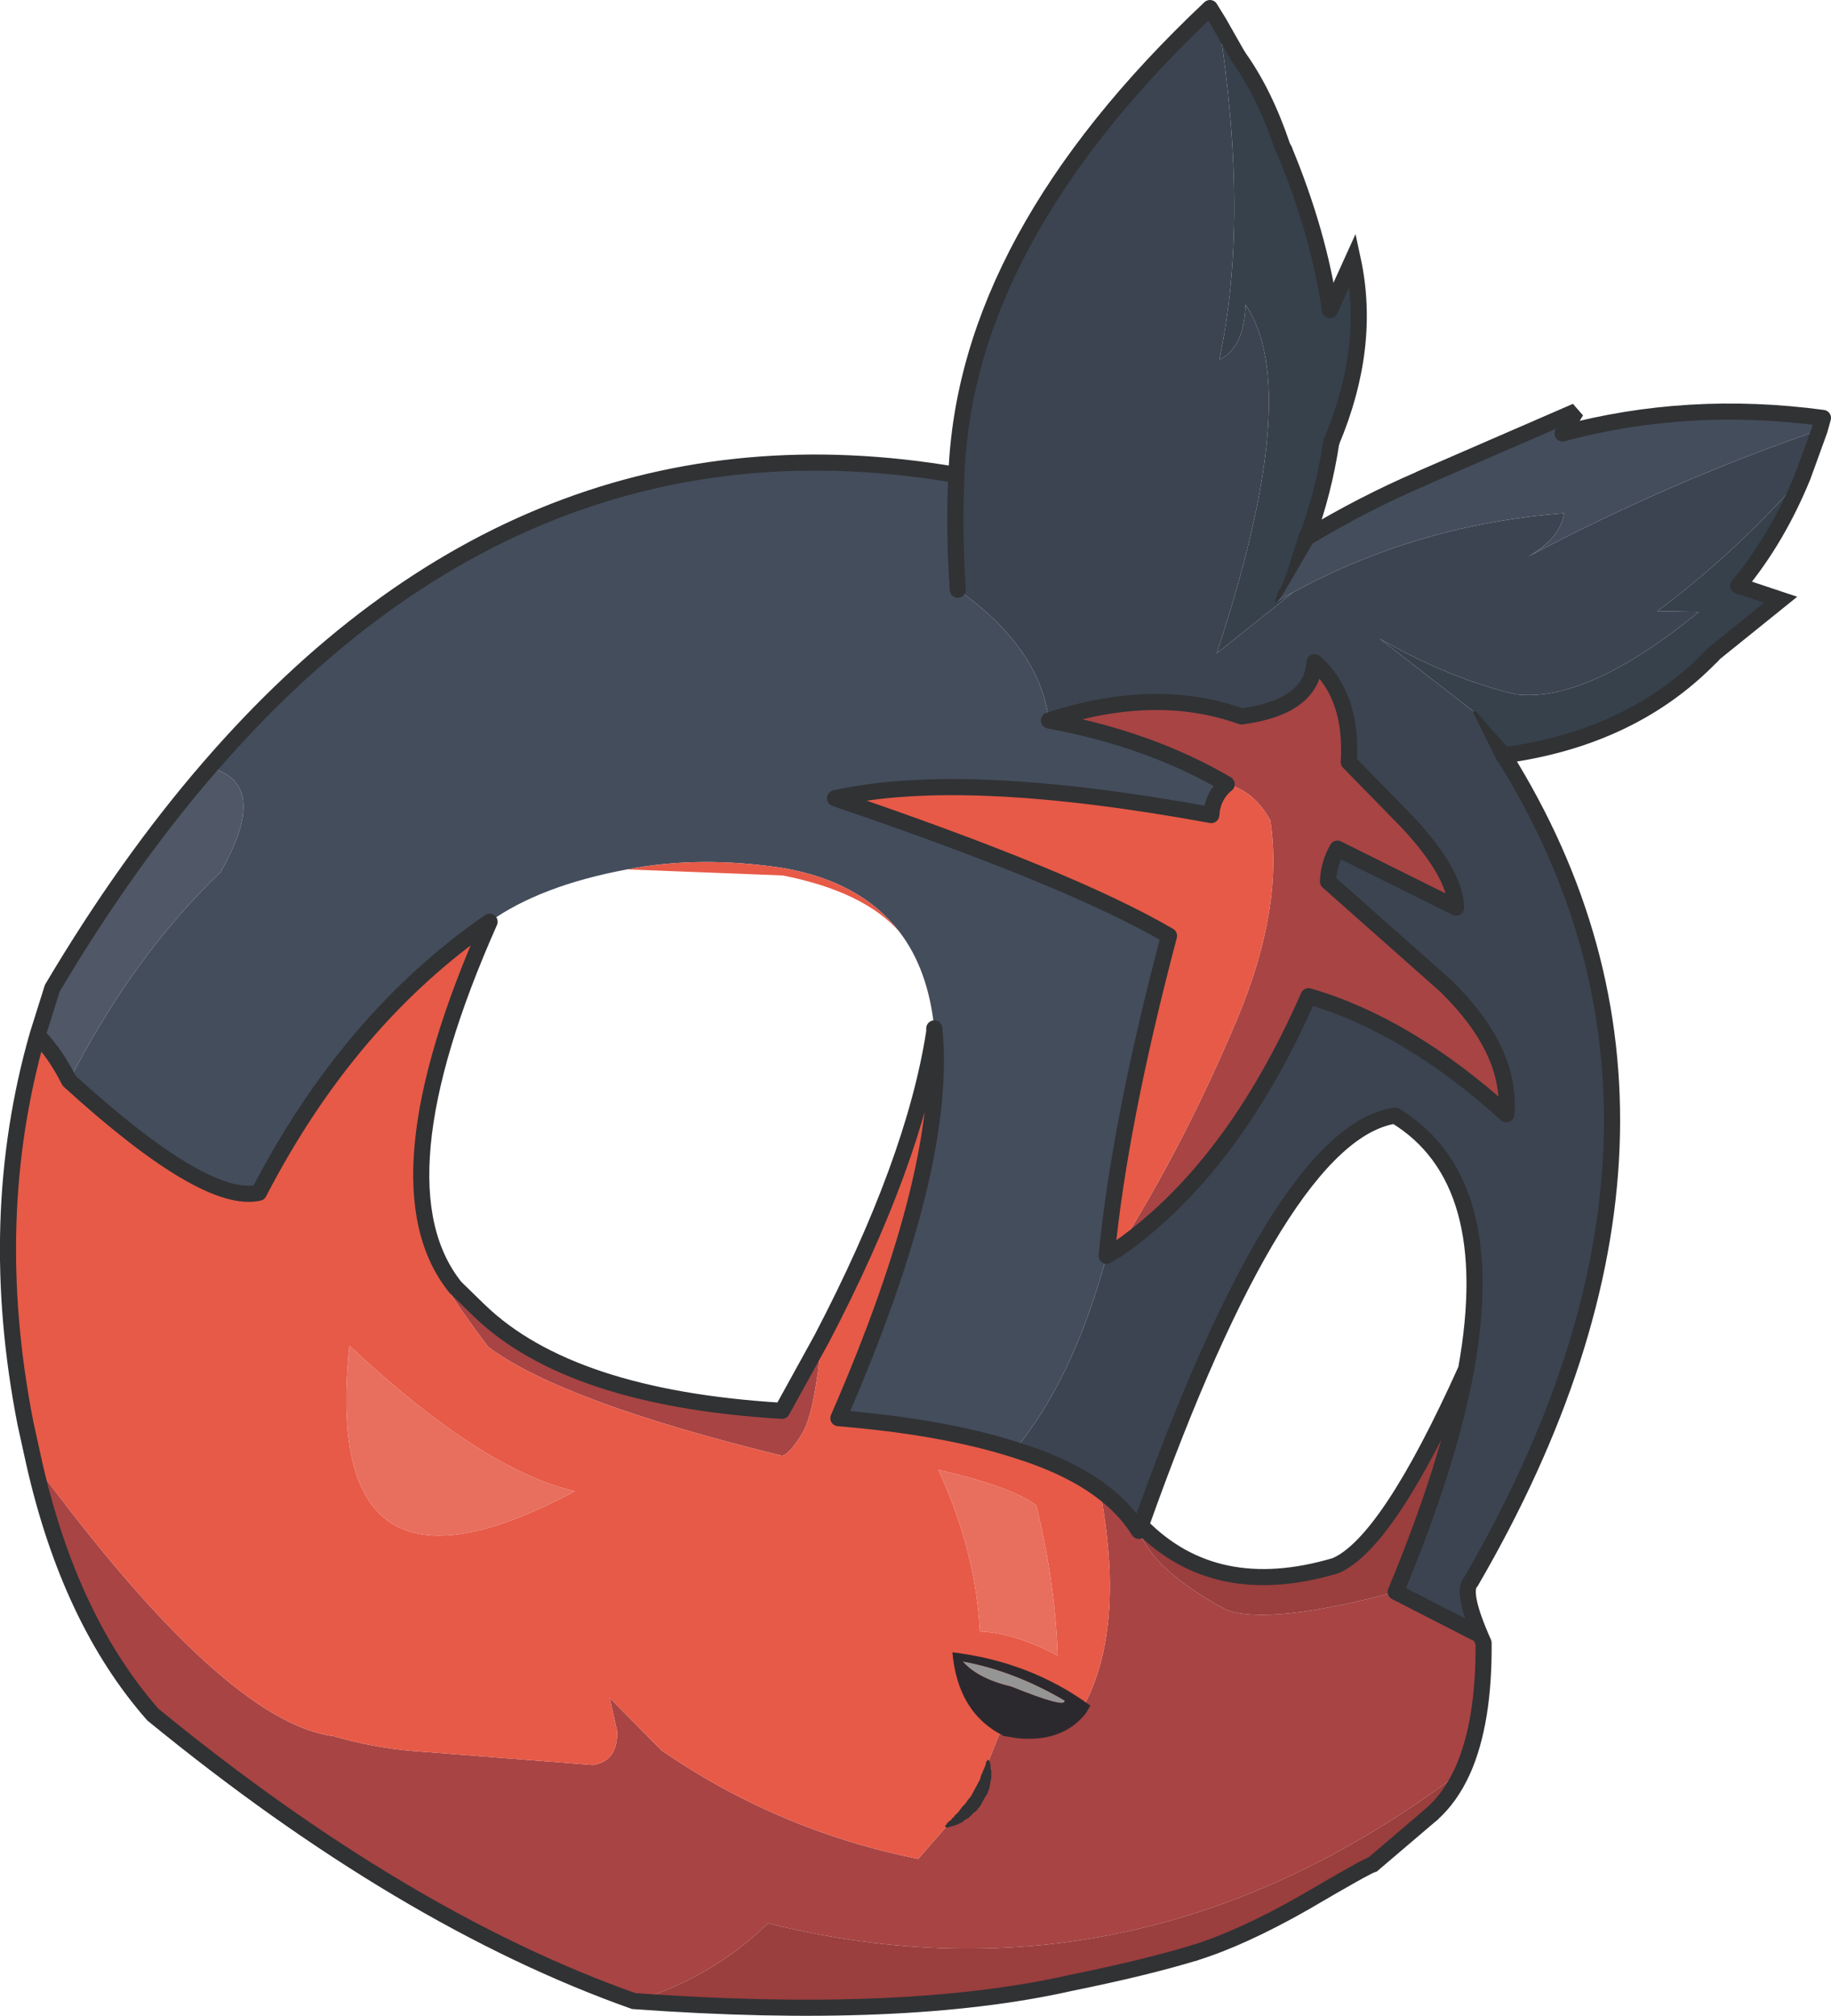<?xml version="1.0" encoding="UTF-8" standalone="no"?>
<svg xmlns:xlink="http://www.w3.org/1999/xlink" height="150.25px" width="136.5px" xmlns="http://www.w3.org/2000/svg">
  <g transform="matrix(1.0, 0.0, 0.0, 1.0, 0.6, 0.6)">
    <path d="M133.8 34.9 Q131.9 39.55 129.0 43.05 L132.15 44.1 127.25 48.05 127.0 48.3 Q121.1 54.4 111.5 55.7 L109.35 52.5 102.25 47.0 Q107.5 50.0 112.4 51.15 117.75 51.8 126.05 45.0 L122.95 44.95 Q128.75 40.65 133.8 34.9 M90.25 1.05 L91.7 3.6 Q93.65 6.3 95.0 10.3 L95.15 10.6 Q97.7 16.75 98.55 22.5 L100.25 18.75 Q101.65 25.25 98.65 32.35 98.1 36.0 96.85 39.45 95.9 41.9 94.55 44.25 L95.8 43.55 90.1 48.1 Q96.6 28.5 92.25 22.1 92.15 25.35 90.3 26.2 92.55 15.7 90.25 1.05" fill="#36414c" fill-rule="evenodd" stroke="none"/>
    <path d="M135.05 31.45 L133.8 34.9 Q128.75 40.65 122.95 44.95 L126.05 45.0 Q117.75 51.8 112.4 51.15 107.5 50.0 102.25 47.0 L109.35 52.5 111.5 55.7 Q128.8 83.35 109.05 117.3 108.3 118.05 110.0 121.85 L109.7 121.65 109.5 121.5 Q108.6 120.95 109.7 121.25 L103.45 118.05 Q107.4 108.55 108.7 101.45 111.25 87.3 103.4 82.55 94.85 83.85 84.45 113.1 L84.3 113.5 Q83.25 111.8 81.4 110.45 78.95 108.65 75.05 107.45 79.4 102.25 81.9 93.0 L82.8 92.45 Q91.3 86.5 96.95 73.65 104.35 75.8 111.7 82.45 112.1 77.7 107.2 72.9 L98.4 65.1 Q98.45 63.8 99.1 62.65 L107.95 67.05 Q107.9 64.5 104.3 60.65 L99.95 56.2 Q100.25 51.25 97.4 48.75 97.2 52.1 91.95 52.8 85.55 50.5 77.6 53.1 76.9 47.65 70.8 43.35 70.5 38.9 70.7 34.8 71.35 17.2 89.6 0.0 L90.25 1.05 Q92.55 15.7 90.3 26.2 92.15 25.35 92.25 22.1 96.6 28.5 90.1 48.1 L95.8 43.55 Q105.05 38.5 116.0 37.65 115.75 39.5 113.3 40.9 123.95 35.25 135.05 31.45" fill="#3c4451" fill-rule="evenodd" stroke="none"/>
    <path d="M115.9 31.7 Q125.25 29.2 135.3 30.55 L135.05 31.45 Q123.95 35.25 113.3 40.9 115.75 39.5 116.0 37.65 105.05 38.5 95.8 43.55 L94.55 44.25 Q95.9 41.9 96.85 39.45 101.0 36.95 105.3 35.1 L105.5 35.0 116.9 30.05 115.9 31.7 M15.0 56.6 Q38.6 29.3 70.7 34.8 70.5 38.9 70.8 43.35 76.9 47.65 77.6 53.1 85.15 54.5 90.85 57.85 89.8 58.7 89.7 60.15 71.15 56.75 61.65 58.9 79.3 64.9 86.55 69.15 82.85 83.15 81.9 93.0 79.4 102.25 75.05 107.45 69.75 105.75 61.9 105.1 70.1 86.3 69.05 76.05 68.6 71.65 66.45 68.85 63.55 65.1 57.8 64.1 51.55 63.15 46.15 64.2 39.7 65.4 35.9 68.1 25.4 75.35 18.7 88.3 14.7 89.2 4.55 79.95 9.35 70.6 15.9 64.35 L15.9 64.3 Q19.6 57.75 15.0 56.6" fill="#444d5c" fill-rule="evenodd" stroke="none"/>
    <path d="M110.0 121.85 Q110.05 127.75 108.45 131.35 84.4 149.65 56.65 142.75 52.45 146.85 46.7 148.55 L46.65 148.55 Q29.45 142.45 10.8 127.2 4.6 120.15 1.95 108.45 16.15 127.75 24.25 128.8 27.2 129.65 30.1 129.9 L43.6 130.95 Q45.5 130.65 45.4 128.4 L44.85 125.95 48.7 129.85 Q57.4 135.85 67.85 137.95 L69.95 135.55 Q72.95 133.95 73.1 130.65 L73.9 128.65 73.95 128.65 74.85 128.8 Q78.25 129.15 80.0 126.95 L80.35 126.35 80.3 126.35 Q83.3 120.55 81.4 110.45 83.25 111.8 84.3 113.5 85.4 116.45 90.75 119.35 93.85 120.6 103.45 118.05 L109.7 121.25 Q108.6 120.95 109.5 121.5 L109.7 121.65 110.0 121.85 M77.6 53.1 Q85.55 50.5 91.95 52.8 97.2 52.1 97.4 48.75 100.25 51.25 99.95 56.2 L104.3 60.65 Q107.9 64.5 107.95 67.05 L99.1 62.65 Q98.45 63.8 98.4 65.1 L107.2 72.9 Q112.1 77.7 111.7 82.45 104.35 75.8 96.95 73.65 91.3 86.5 82.8 92.45 87.7 84.7 91.65 75.3 95.1 67.05 94.1 60.55 92.9 58.35 90.85 57.85 85.15 54.5 77.6 53.1 M33.35 95.35 L35.15 97.1 Q41.9 103.6 57.65 104.55 L57.7 104.55 60.65 99.2 Q60.15 104.65 59.2 106.25 58.25 107.8 57.7 107.9 41.35 103.9 35.8 99.8 31.15 93.6 33.35 95.35" fill="#a84444" fill-rule="evenodd" stroke="none"/>
    <path d="M1.95 108.45 L1.3 105.5 Q-1.7 90.2 2.2 76.55 3.55 77.95 4.55 79.95 14.7 89.2 18.7 88.3 25.4 75.35 35.9 68.1 27.2 87.7 33.35 95.35 31.15 93.6 35.8 99.8 41.35 103.9 57.7 107.9 58.25 107.8 59.2 106.25 60.15 104.65 60.65 99.2 67.55 86.0 69.05 76.3 L69.05 76.05 Q70.1 86.3 61.9 105.1 69.75 105.75 75.05 107.45 78.95 108.65 81.4 110.45 83.3 120.55 80.3 126.35 L80.35 126.35 80.0 126.95 Q78.25 129.15 74.85 128.8 L73.95 128.65 73.9 128.65 73.1 130.65 Q72.95 133.95 69.95 135.55 L67.85 137.95 Q57.4 135.85 48.7 129.85 L44.85 125.95 45.4 128.4 Q45.5 130.65 43.6 130.95 L30.1 129.9 Q27.2 129.65 24.25 128.8 16.15 127.75 1.95 108.45 M90.85 57.85 Q92.9 58.35 94.1 60.55 95.1 67.05 91.65 75.3 87.7 84.7 82.8 92.45 L81.9 93.0 Q82.85 83.15 86.55 69.15 79.3 64.9 61.65 58.9 71.15 56.75 89.7 60.15 89.8 58.7 90.85 57.85 M46.15 64.2 Q51.55 63.15 57.8 64.1 63.55 65.1 66.45 68.85 63.8 65.85 57.75 64.65 L46.15 64.2 M69.35 108.95 Q72.15 115.0 72.45 121.0 75.05 121.1 78.25 122.8 78.05 117.25 76.65 111.6 74.8 110.2 69.35 108.95 M25.45 99.7 Q23.25 120.7 42.25 110.55 35.25 108.9 25.45 99.7" fill="#e75a47" fill-rule="evenodd" stroke="none"/>
    <path d="M2.2 76.55 L3.3 73.05 Q8.85 63.7 15.0 56.6 19.6 57.75 15.9 64.3 L15.9 64.35 Q9.35 70.6 4.55 79.95 3.55 77.95 2.2 76.55" fill="#505766" fill-rule="evenodd" stroke="none"/>
    <path d="M69.35 108.95 Q74.8 110.2 76.65 111.6 78.05 117.25 78.25 122.8 75.05 121.1 72.45 121.0 72.15 115.0 69.35 108.95 M25.45 99.7 Q35.25 108.9 42.25 110.55 23.25 120.7 25.45 99.7" fill="#e86e5e" fill-rule="evenodd" stroke="none"/>
    <path d="M108.45 131.35 Q107.55 133.35 106.15 134.6 L101.75 138.35 Q101.25 138.5 96.65 141.2 92.0 143.85 88.45 144.95 84.85 146.05 79.2 147.2 66.75 150.0 46.7 148.55 52.45 146.85 56.65 142.75 84.4 149.65 108.45 131.35 M84.3 113.5 L84.45 113.1 Q90.0 118.75 98.95 116.1 102.85 114.45 108.7 101.45 107.4 108.55 103.45 118.05 93.85 120.6 90.75 119.35 85.4 116.45 84.3 113.5" fill="#9a3e3e" fill-rule="evenodd" stroke="none"/>
    <path d="M129.0 43.05 L132.15 44.1 127.25 48.05 127.0 48.3 M106.15 134.6 L101.75 138.35 Q101.25 138.5 96.65 141.2 92.0 143.85 88.45 144.95 M91.7 3.6 Q93.65 6.3 95.0 10.3 L95.15 10.6 M98.55 22.5 L100.25 18.75 Q101.65 25.25 98.65 32.35" fill="none" stroke="#303234" stroke-linecap="round" stroke-linejoin="miter-clip" stroke-miterlimit="5.0" stroke-width="1.2"/>
    <path d="M115.9 31.7 Q125.25 29.2 135.3 30.55 L135.05 31.45 133.8 34.9 Q131.9 39.55 129.0 43.05 M127.0 48.3 Q121.1 54.4 111.5 55.7 128.8 83.35 109.05 117.3 108.3 118.05 110.0 121.85 110.05 127.75 108.45 131.35 107.55 133.35 106.15 134.6 M88.45 144.95 Q84.85 146.05 79.2 147.2 66.75 150.0 46.7 148.55 L46.65 148.55 Q29.45 142.45 10.8 127.2 4.6 120.15 1.95 108.45 L1.3 105.5 Q-1.7 90.2 2.2 76.55 L3.3 73.05 Q8.85 63.7 15.0 56.6 38.6 29.3 70.7 34.8 71.35 17.2 89.6 0.0 L90.25 1.05 91.7 3.6 M95.15 10.6 Q97.7 16.75 98.55 22.5 M98.65 32.35 Q98.1 36.0 96.85 39.45 101.0 36.95 105.3 35.1 M82.8 92.45 Q91.3 86.5 96.95 73.65 104.35 75.8 111.7 82.45 112.1 77.7 107.2 72.9 L98.4 65.1 Q98.45 63.8 99.1 62.65 L107.95 67.05 Q107.9 64.5 104.3 60.65 L99.95 56.2 Q100.25 51.25 97.4 48.75 97.2 52.1 91.95 52.8 85.55 50.5 77.6 53.1 85.15 54.5 90.85 57.85 89.8 58.7 89.7 60.15 71.15 56.75 61.65 58.9 79.3 64.9 86.55 69.15 82.85 83.15 81.9 93.0 L82.8 92.45 M75.05 107.45 Q78.95 108.65 81.4 110.45 83.25 111.8 84.3 113.5 L84.45 113.1 Q94.85 83.85 103.4 82.55 111.25 87.3 108.7 101.45 107.4 108.55 103.45 118.05 L109.7 121.25 M70.7 34.8 Q70.5 38.9 70.8 43.35 M2.2 76.55 Q3.55 77.95 4.55 79.95 14.7 89.2 18.7 88.3 25.4 75.35 35.9 68.1 27.2 87.7 33.35 95.35 L35.15 97.1 Q41.9 103.6 57.65 104.55 L57.7 104.55 60.65 99.2 Q67.55 86.0 69.05 76.3 L69.05 76.05 Q70.1 86.3 61.9 105.1 69.75 105.75 75.05 107.45 M84.45 113.1 Q90.0 118.75 98.95 116.1 102.85 114.45 108.7 101.45" fill="none" stroke="#303234" stroke-linecap="round" stroke-linejoin="round" stroke-width="1.2"/>
    <path d="M105.3 35.1 L105.5 35.0 116.9 30.05 115.9 31.7" fill="none" stroke="#303234" stroke-linecap="round" stroke-linejoin="miter-clip" stroke-miterlimit="3.0" stroke-width="1.2"/>
    <path d="M73.0 130.6 L73.05 130.55 73.2 130.7 73.2 130.85 73.25 130.9 73.25 131.2 73.3 131.4 73.3 131.9 73.15 132.7 73.0 133.1 72.9 133.25 72.75 133.5 72.45 134.05 72.35 134.15 72.25 134.3 72.15 134.4 72.0 134.5 71.55 134.95 71.45 134.95 71.35 135.05 71.25 135.1 71.15 135.2 70.75 135.4 70.25 135.55 70.2 135.55 70.15 135.6 69.9 135.6 69.85 135.45 69.9 135.45 69.95 135.4 70.0 135.3 70.15 135.15 70.3 135.05 70.4 134.9 70.5 134.85 70.55 134.75 70.85 134.45 71.15 134.05 71.35 133.85 71.5 133.65 71.55 133.55 71.65 133.45 71.8 133.25 72.45 132.05 72.55 131.7 72.65 131.5 72.7 131.35 72.8 131.15 72.9 130.85 72.9 130.75 72.95 130.7 73.0 130.6 M109.25 52.55 L109.25 52.4 109.4 52.4 112.0 55.35 112.05 55.5 Q112.35 56.05 111.75 56.3 111.25 56.55 110.95 56.0 L109.25 52.55 M94.6 44.25 L94.5 44.3 94.45 44.2 94.75 43.4 94.95 43.05 95.3 42.2 96.25 39.2 96.3 39.1 Q96.55 38.6 97.1 38.85 97.65 39.15 97.4 39.65 L95.1 43.6 94.75 44.1 94.6 44.25" fill="#303234" fill-rule="evenodd" stroke="none"/>
    <path d="M70.4 122.55 Q76.2 123.25 80.65 126.5 L80.7 126.5 80.35 127.1 Q78.6 129.3 75.2 128.95 L74.3 128.8 74.25 128.8 Q70.8 127.1 70.4 122.55 M71.2 123.25 Q72.3 124.5 74.8 125.1 78.9 126.75 78.75 126.15 75.0 123.95 71.2 123.25" fill="#2c292e" fill-rule="evenodd" stroke="none"/>
    <path d="M71.2 123.25 Q75.0 123.95 78.75 126.15 78.9 126.75 74.8 125.1 72.3 124.5 71.2 123.25" fill="#959595" fill-rule="evenodd" stroke="none"/>
  </g>
</svg>
